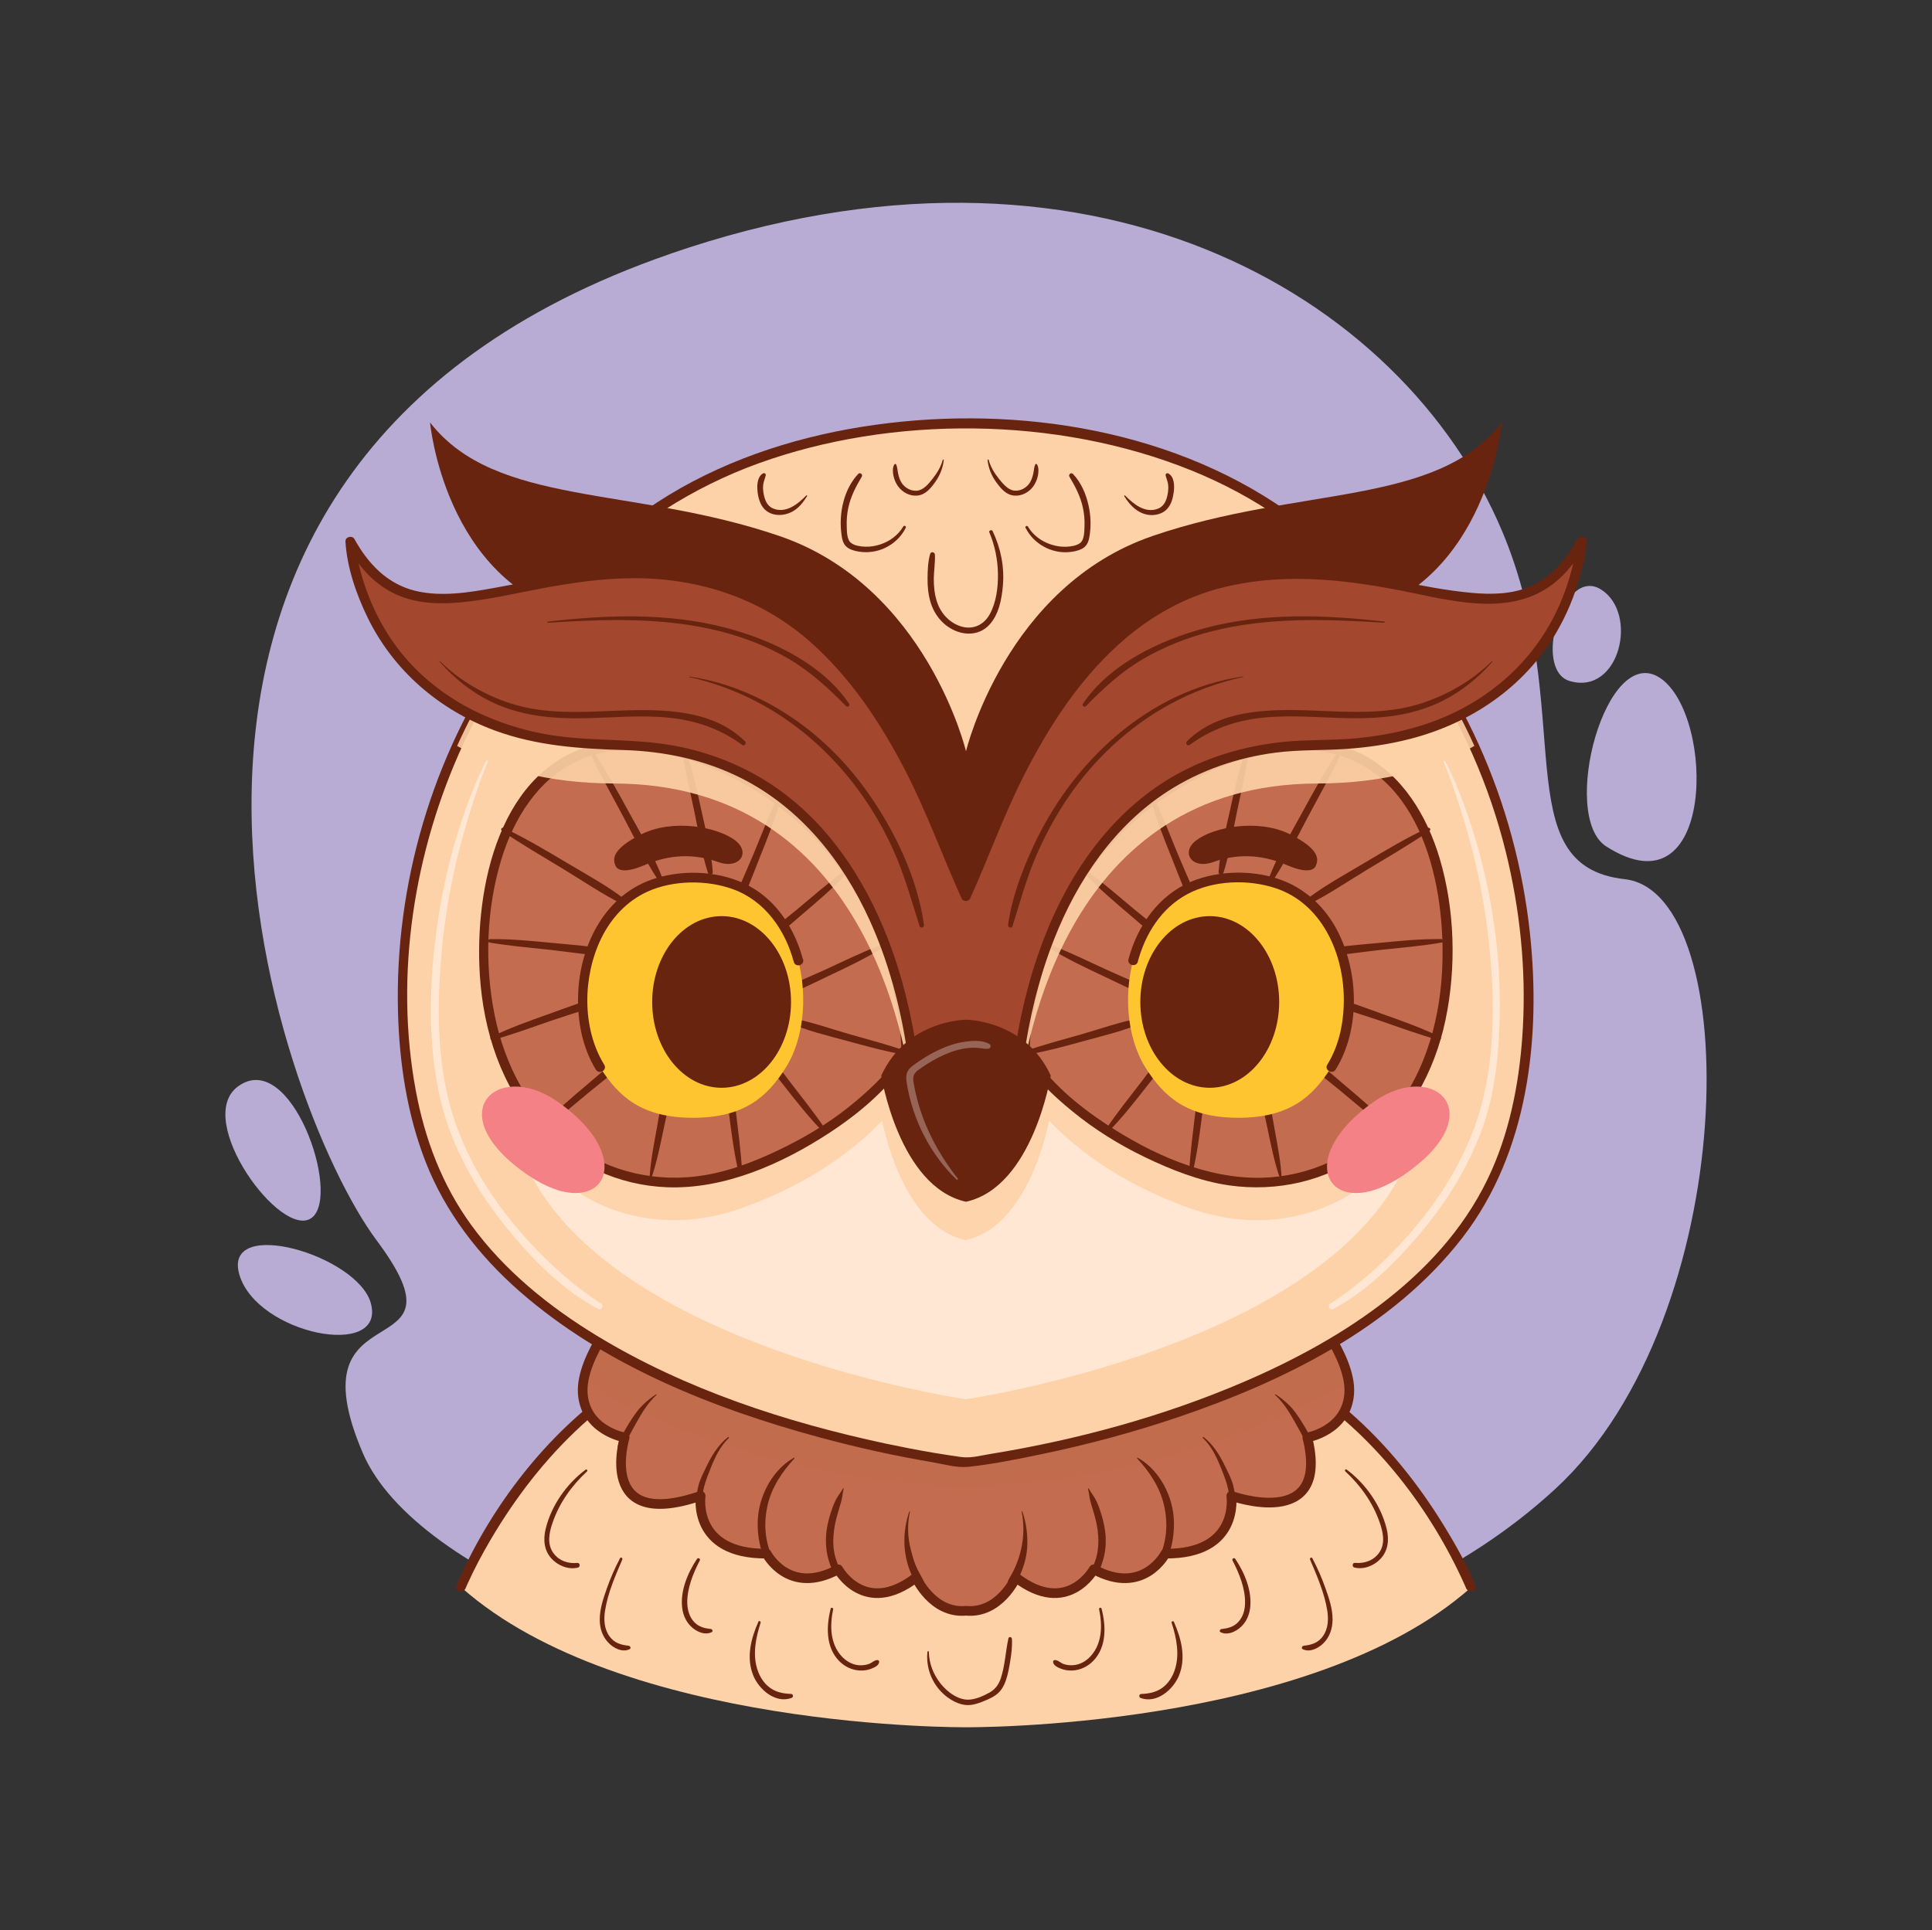 <?xml version="1.0" encoding="UTF-8"?>
<svg xmlns="http://www.w3.org/2000/svg" viewBox="0 0 300 299.76">
  <rect x="0" y="0" width="300" height="299.76" fill="#333333" stroke="none"/>
  <defs>
    <style>
      .cls-1 {
        fill: #fff;
      }

      .cls-2 {
        fill: #ffe7d3;
      }

      .cls-3, .cls-4, .cls-5 {
        fill: #fed2a8;
      }

      .cls-4 {
        opacity: .6;
      }

      .cls-4, .cls-5, .cls-6 {
        mix-blend-mode: multiply;
      }

      .cls-7 {
        isolation: isolate;
      }

      .cls-8, .cls-6 {
        fill: #c36c4f;
      }

      .cls-9 {
        fill: #ffc531;
      }

      .cls-5 {
        opacity: .9;
      }

      .cls-10 {
        fill: #a3472e;
      }

      .cls-11 {
        fill: #692410;
      }

      .cls-12 {
        fill: #f38186;
      }

      .cls-13 {
        mix-blend-mode: overlay;
        opacity: .3;
      }

      .cls-14 {
        fill: none;
        stroke: #692410;
        stroke-linecap: round;
        stroke-linejoin: round;
        stroke-width: 1.5px;
      }

      .cls-6 {
        opacity: .5;
      }

      .cls-15 {
        fill: #b8acd4;
      }
    </style>
  </defs>
  <g class="cls-7">
    <g id="Layer_1" data-name="Layer 1">
      <g>
        <g>
          <path class="cls-15" d="m104.01,39.44c64.97-22.46,113.75,6.11,129.29,43.18,11.66,27.82.35,51.87,18.98,53.93,18.63,2.06,18.21,67.95-10.74,94.67-28.95,26.72-72.84,29.85-99.14,29.85-33.74,0-77.76-15.94-86.07-35.4-11.22-26.27,17.51-12.45,2.14-33.04-15.38-20.59-51.36-119.68,45.54-153.18Z"/>
          <path class="cls-15" d="m249.41,131.46c-7.32-4.69,0-32.01,8.47-26.09,8.47,5.92,8.47,36.95-8.47,26.09Z"/>
          <path class="cls-15" d="m243.76,105.78c-5.86-1.71-1.04-17.94,4.85-14.22,5.89,3.72,2.86,16.47-4.85,14.22Z"/>
          <path class="cls-15" d="m57.6,202.47c2.28,8.72-17.67,4.77-20.42-4.46-2.75-9.23,18.46-3.06,20.42,4.46Z"/>
          <path class="cls-15" d="m36.93,168.76c-6.96,5.17,6.78,23.89,11.47,20.39,4.68-3.5-3.27-26.47-11.47-20.39Z"/>
        </g>
        <g>
          <g>
            <g>
              <path class="cls-3" d="m181.86,207.7h-63.66c-31.83,2.93-46.58,38.84-46.58,38.84,24.97,22.19,78.41,21.73,78.41,21.73,0,0,53.44.46,78.41-21.73,0,0-14.75-35.91-46.58-38.84Z"/>
              <path class="cls-4" d="m159.02,249.9c8.43,4.46,12.02-2.11,12.02-2.11,8.64,3.23,12.11-3.17,12.11-3.17,12.69,1.72,11.5-8.01,11.5-8.01,18.12,3.86,12.4-10.27,12.4-10.27,2.58-.25,4.64-1.34,6.14-2.48-7.52-7.81-17.9-14.92-31.34-16.16h-63.66c-13.2,1.21-23.46,8.11-30.95,15.75,1.53,1.28,3.77,2.61,6.65,2.89,0,0-5.72,14.13,12.4,10.27,0,0-1.19,9.73,11.5,8.01,0,0,3.48,6.4,12.11,3.17,0,0,3.6,6.57,12.02,2.11,0,0,3.25,6.2,8.54,6.06,5.29.14,8.54-6.06,8.54-6.06Z"/>
              <g>
                <path class="cls-11" d="m90.95,228.25c-2.97,2.21-5.35,5.59-6.22,9.21-.4,1.64-.27,3.33.91,4.62,1.01,1.1,2.64,1.76,4.11,1.39.39-.1.32-.76-.1-.72-1.43.13-2.79-.3-3.68-1.48-1.08-1.43-.7-3.26-.15-4.82,1.07-3.07,2.96-5.72,5.34-7.92.14-.13-.05-.39-.21-.27h0Z"/>
                <path class="cls-11" d="m96.28,242.02c-.8,1.51-1.47,3.05-2.04,4.66s-1.12,3.23-1.11,4.91c0,1.35.44,2.66,1.41,3.62.81.81,2.11,1.47,3.22.94.29-.14.11-.51-.15-.54-1.23-.14-2.22-.42-2.98-1.48-.82-1.14-.89-2.61-.68-3.96.42-2.73,1.6-5.43,2.68-7.95.1-.23-.23-.44-.35-.21h0Z"/>
                <path class="cls-11" d="m108.23,242.12c-1.46,2.19-2.67,5.07-2.28,7.75.17,1.19.72,2.28,1.67,3.03.8.63,1.91,1.08,2.89.6.26-.13.1-.47-.13-.49-.97-.11-1.81-.3-2.52-1.01-.8-.8-1.11-1.91-1.14-3.01-.05-2.26.91-4.64,1.94-6.61.15-.29-.25-.52-.43-.25h0Z"/>
                <path class="cls-11" d="m117.76,251.89c-1.16,2.62-1.92,5.58-.79,8.35.89,2.18,3.45,4.39,5.94,3.48.33-.12.29-.62-.09-.63-1.08-.03-2.16-.23-3.08-.83-1-.65-1.69-1.68-2.08-2.8-.85-2.41-.31-5.07.45-7.43.07-.21-.27-.36-.36-.15h0Z"/>
                <path class="cls-11" d="m128.99,249.85c-.69,2.69-.79,5.94,1.27,8.09.86.9,2.02,1.46,3.27,1.52.61.03,1.24-.07,1.81-.3.47-.19,1.15-.49,1.18-1.06,0-.15-.13-.26-.27-.27-.46-.01-.88.45-1.31.6-.49.18-1.02.24-1.54.21-1.09-.08-2.04-.65-2.76-1.45-1.77-1.99-1.78-4.76-1.27-7.23.05-.25-.33-.36-.39-.11h0Z"/>
                <path class="cls-11" d="m208.89,228.52c2.38,2.2,4.27,4.85,5.34,7.92.53,1.51.92,3.29-.06,4.7-.88,1.25-2.3,1.73-3.77,1.6-.42-.04-.49.62-.1.72,1.45.36,3.03-.26,4.04-1.32,1.23-1.29,1.39-3.02.98-4.69-.89-3.62-3.25-7-6.22-9.21-.16-.12-.35.14-.21.27h0Z"/>
                <path class="cls-11" d="m203.42,242.22c1.08,2.53,2.25,5.22,2.68,7.95.21,1.35.14,2.82-.68,3.96-.77,1.06-1.75,1.34-2.98,1.48-.25.03-.43.4-.15.54,1.09.52,2.34-.1,3.15-.87,1.02-.97,1.46-2.31,1.48-3.69.02-1.65-.52-3.26-1.06-4.79-.58-1.65-1.26-3.24-2.08-4.78-.13-.24-.45-.03-.35.21h0Z"/>
                <path class="cls-11" d="m191.39,242.38c1.03,1.97,1.99,4.35,1.94,6.61-.02,1.08-.31,2.16-1.08,2.96-.72.75-1.58.95-2.58,1.07-.23.03-.4.37-.13.49.97.48,2.09.03,2.89-.6.95-.75,1.5-1.84,1.67-3.03.39-2.69-.82-5.57-2.28-7.75-.18-.27-.58-.03-.43.25h0Z"/>
                <path class="cls-11" d="m181.93,252.04c.76,2.36,1.3,5.02.45,7.43-.38,1.09-1.04,2.1-2.01,2.75s-2.03.84-3.15.88c-.37.01-.42.51-.09.63,2.49.91,5.05-1.31,5.94-3.48,1.13-2.78.37-5.73-.79-8.35-.09-.2-.42-.06-.36.15h0Z"/>
                <path class="cls-11" d="m170.67,249.95c.51,2.47.5,5.24-1.27,7.23-.72.81-1.67,1.37-2.76,1.45-.5.04-1.01-.02-1.48-.18-.44-.15-.89-.63-1.37-.62-.14,0-.27.12-.27.27.03.57.72.88,1.18,1.06.57.23,1.2.33,1.81.3,1.25-.06,2.41-.62,3.27-1.52,2.07-2.15,1.97-5.4,1.27-8.09-.07-.25-.44-.15-.39.11h0Z"/>
                <path class="cls-11" d="m144.01,256.57c-.31,2.98,1.16,5.93,3.74,7.46.7.42,1.5.74,2.32.79.96.06,1.89-.27,2.76-.63.78-.33,1.58-.67,2.21-1.27.55-.52.9-1.21,1.15-1.92.34-.97.51-2.01.68-3.02.19-1.15.33-2.28.26-3.45-.02-.29-.47-.39-.54-.07-.46,2.05-.52,4.21-1.19,6.22-.32.96-.86,1.7-1.75,2.2s-1.97.99-3,1.09c-1.78.19-3.57-1.18-4.62-2.51-1.1-1.4-1.77-3.11-1.8-4.9,0-.14-.2-.14-.22,0h0Z"/>
              </g>
              <path class="cls-11" d="m229.11,246.26c-1.33-3.22-3.05-6.3-4.87-9.26-4-6.52-8.85-12.59-14.62-17.63-7.09-6.19-15.64-10.72-25-12.15-3.59-.55-7.24-.35-10.87-.35h-43.22c-4.05,0-8.11-.11-12.15,0-3.59.1-7.32,1.07-10.7,2.23-4.37,1.5-8.51,3.66-12.29,6.31-10.52,7.36-18.99,18.37-24.2,30.08-.11.26-.23.52-.33.78-.37.89,1.08,1.28,1.45.4.05-.13-.1.23,0-.02.08-.19.17-.38.25-.57.29-.64.59-1.28.9-1.91,1.08-2.19,2.28-4.33,3.55-6.41,3.93-6.41,8.7-12.37,14.38-17.33,7.09-6.19,15.72-10.64,25.11-11.88,3.3-.43,6.72-.18,10.04-.18,14.15,0,28.31,0,42.46,0,4.14,0,8.29-.07,12.43,0,3.2.06,6.53.91,9.56,1.88,4.39,1.41,8.54,3.52,12.34,6.12,10.52,7.2,18.89,18.16,24.09,29.76.07.16.15.33.22.5.11.25-.03-.08.01.03.36.88,1.81.49,1.45-.4h0Z"/>
            </g>
            <g>
              <path class="cls-8" d="m209.51,216.41c.39-5.81-6.66-13.94-6.66-13.94h-105.7s-7.05,8.13-6.66,13.94c.39,5.81,6.51,6.85,6.51,6.85,0,0-2.34,6.53,1.76,9.26,4.1,2.73,10.04-.19,10.04-.19,0,0-1.37,9.07,10.24,8.97,0,0,3.41,6.63,11.12,2.44,0,0,4.1,7.41,12.09,1.27,0,0,2.54,5.66,7.75,5.17,5.22.49,7.75-5.17,7.75-5.17,8,6.14,12.09-1.27,12.09-1.27,7.7,4.19,11.12-2.44,11.12-2.44,11.6.1,10.24-8.97,10.24-8.97,0,0,5.95,2.92,10.04.19,4.1-2.73,1.76-9.26,1.76-9.26,0,0,6.12-1.04,6.51-6.85Z"/>
              <path class="cls-6" d="m149.94,230.78c8.96,0,33.66-1.71,59.46-16.17-.85-5.56-6.55-12.14-6.55-12.14h-105.7s-5.74,6.63-6.56,12.2c25.78,14.41,50.4,16.11,59.35,16.11Z"/>
              <g>
                <path class="cls-14" d="m97.15,202.47s-7.05,8.13-6.66,13.94c.39,5.81,6.51,6.85,6.51,6.85,0,0-4.48,14.65,11.8,9.07,0,0-1.37,9.07,10.24,8.97,0,0,3.41,6.63,11.12,2.44,0,0,4.1,7.41,12.09,1.27,0,0,2.54,5.66,7.75,5.17,5.22.49,7.75-5.17,7.75-5.17,8,6.14,12.09-1.27,12.09-1.27,7.7,4.19,11.12-2.44,11.12-2.44,11.6.1,10.24-8.97,10.24-8.97,0,0,15.46,5.6,11.8-9.07,0,0,6.12-1.04,6.51-6.85.39-5.81-6.66-13.94-6.66-13.94"/>
                <g>
                  <path class="cls-11" d="m101.85,216.57c-.75.5-1.46,1.07-2.11,1.71s-1.2,1.45-1.71,2.22-.98,1.6-1.43,2.41c-.35.65-1.12,2.09-.28,2.64.14.1.37.06.48-.06.3-.32.21-.75.31-1.15.12-.44.33-.84.54-1.24.4-.76.82-1.51,1.24-2.26.83-1.48,1.77-3.02,3.03-4.16.06-.05-.02-.15-.09-.11h0Z"/>
                  <path class="cls-11" d="m113.04,223.21c-1.54,1.21-2.55,2.92-3.39,4.66-.43.9-.92,1.83-1.18,2.8-.2.77-.53,2.19.25,2.73.1.07.27.02.32-.08.18-.37.09-.75.1-1.15,0-.52.13-1.02.27-1.52.26-.9.6-1.78.95-2.65.68-1.69,1.47-3.37,2.81-4.65.09-.09-.04-.21-.13-.13h0Z"/>
                  <path class="cls-11" d="m123.28,226.41c-2.63,1.48-4.43,4.24-5.21,7.11-.43,1.58-.51,3.28-.32,4.91.1.82.26,1.64.5,2.43.2.66.35,1.47,1.06,1.72.2.07.36-.08.43-.25.25-.59-.17-1.22-.34-1.79-.22-.73-.39-1.49-.48-2.25-.18-1.54-.06-3.08.29-4.58.66-2.78,2.24-5.11,4.15-7.19.05-.06-.01-.15-.09-.11h0Z"/>
                  <path class="cls-11" d="m130.9,231.19c-.35.62-.81,1.15-1.13,1.79-.3.61-.53,1.23-.74,1.87-.41,1.27-.72,2.6-.77,3.93-.05,1.15.07,2.33.39,3.44.26.9.71,2.44,1.72,2.7.2.05.39-.1.4-.31.02-.55-.28-.88-.52-1.35s-.41-.95-.55-1.45c-.29-1.06-.36-2.16-.28-3.25.08-1.25.35-2.48.71-3.68.17-.56.34-1.12.5-1.69.18-.65.21-1.32.38-1.97.02-.06-.07-.1-.11-.05h0Z"/>
                  <path class="cls-11" d="m141.19,234.77c-1.06,3.12-1.04,6.52.25,9.56.26.61.61,1.68,1.22,2.03.23.13.53.09.7-.1.29-.32.08-.7-.09-1.01-.4-.74-.82-1.45-1.13-2.24s-.51-1.57-.72-2.37c-.5-1.93-.54-3.9-.13-5.85.02-.07-.09-.1-.11-.03h0Z"/>
                  <path class="cls-11" d="m198.02,216.68c1.26,1.14,2.2,2.68,3.03,4.16.41.73.81,1.46,1.21,2.19.21.4.43.8.56,1.24.12.41.02.9.33,1.22.12.12.34.16.48.06.81-.54.09-1.93-.25-2.57-.45-.84-.94-1.68-1.46-2.48-.5-.75-1.02-1.54-1.66-2.17s-1.38-1.25-2.16-1.76c-.07-.04-.14.06-.09.11h0Z"/>
                  <path class="cls-11" d="m186.78,223.34c1.34,1.28,2.13,2.96,2.81,4.65.34.84.68,1.69.93,2.57.14.5.27,1,.29,1.52.01.42-.09.84.1,1.23.05.11.22.15.32.08.76-.53.46-1.89.27-2.64-.25-1-.75-1.96-1.2-2.88-.84-1.75-1.84-3.45-3.39-4.66-.09-.07-.22.05-.13.13h0Z"/>
                  <path class="cls-11" d="m176.58,226.52c1.91,2.07,3.49,4.41,4.15,7.19.34,1.46.47,2.96.31,4.45-.08.76-.24,1.52-.45,2.25-.18.6-.64,1.3-.38,1.92.07.17.23.32.43.25.67-.24.82-.96,1.02-1.59.25-.79.42-1.6.52-2.43.21-1.67.14-3.41-.3-5.04-.77-2.88-2.58-5.63-5.21-7.11-.07-.04-.14.05-.09.11h0Z"/>
                  <path class="cls-11" d="m168.94,231.23c.18.65.21,1.32.38,1.97.15.57.33,1.12.5,1.69.36,1.2.63,2.42.71,3.68.07,1.09,0,2.19-.28,3.25-.13.5-.31.99-.55,1.45s-.54.8-.52,1.35c0,.21.2.36.4.31.98-.25,1.43-1.73,1.69-2.6.35-1.14.47-2.35.42-3.54-.06-1.3-.35-2.58-.74-3.81-.2-.65-.42-1.27-.72-1.88-.34-.69-.81-1.25-1.18-1.91-.03-.06-.12-.02-.11.05h0Z"/>
                  <path class="cls-11" d="m158.64,234.81c.69,3.32.02,6.96-1.66,9.89-.23.41-.98,1.43-.19,1.71.73.27,1.23-1.02,1.46-1.5.7-1.47,1.17-3.04,1.26-4.67.09-1.84-.16-3.72-.75-5.47-.02-.07-.13-.04-.11.03h0Z"/>
                </g>
              </g>
            </g>
          </g>
          <g>
            <g>
              <path class="cls-3" d="m199.37,79.96c-26.89-18.93-71.94-18.93-98.83,0-40.09,28.22-44.01,80.12-32.07,104,17.9,35.79,81.49,43.16,81.49,43.16,0,0,63.6-7.37,81.49-43.16,11.94-23.88,8.01-75.78-32.07-104Z"/>
              <path class="cls-4" d="m231.44,176.63c-17.9,35.79-81.49,43.16-81.49,43.16,0,0-63.6-7.37-81.49-43.16-3.34-6.67-5.43-15.53-5.85-25.45-.52,12.86,1.71,24.5,5.85,32.78,17.9,35.79,81.49,43.16,81.49,43.16,0,0,63.6-7.37,81.49-43.16,4.14-8.28,6.36-19.92,5.85-32.78-.42,9.92-2.51,18.78-5.85,25.45Z"/>
              <g>
                <path class="cls-2" d="m75.99,117.28c-1.34,2.38-2.42,4.95-3.36,7.5-2.36,6.36-3.95,12.96-4.85,19.68-1.15,8.57-1.38,17.84.61,26.31,1.73,7.31,5.49,14.01,10.19,19.82,3.94,4.87,8.69,9.74,14.29,12.7.54.28.98-.48.47-.81-4.48-2.91-8.54-6.61-12.07-10.6-4.89-5.53-8.93-11.98-11.08-19.08-2.47-8.19-2.34-17.28-1.54-25.72.66-6.92,2.11-13.79,4.16-20.42.97-3.13,1.98-6.3,3.35-9.28.05-.11-.1-.2-.16-.09h0Z"/>
                <path class="cls-2" d="m223.74,117.38c1.11,2.42,1.95,4.97,2.78,7.49,2.06,6.26,3.58,12.75,4.41,19.29,1.08,8.46,1.39,17.56-.5,25.93-1.67,7.35-5.44,14.11-10.19,19.91-3.89,4.76-8.51,9.13-13.68,12.49-.51.33-.06,1.09.47.81,4.84-2.56,8.99-6.58,12.57-10.66,4.86-5.53,8.88-11.92,11.1-18.97,1.29-4.09,1.8-8.35,2.05-12.62.26-4.51.17-9.06-.28-13.56-.71-7.07-2.21-14.06-4.53-20.78-1.11-3.21-2.38-6.45-4.04-9.41-.06-.11-.21-.01-.16.09h0Z"/>
              </g>
              <path class="cls-11" d="m199.74,79.31c-18.78-13.15-43.74-16.59-66.02-13-11.13,1.79-22.13,5.51-31.62,11.68s-17.38,14.08-23.71,23.19c-11.26,16.22-17.11,36.27-16.59,55.99.21,7.9,1.41,15.95,4.31,23.34,3.05,7.78,8.23,14.48,14.47,19.97,13.07,11.49,29.97,18.23,46.58,22.74,5.8,1.57,11.67,2.88,17.59,3.88,1.76.3,3.81.91,5.61.72,3.79-.4,7.58-1.18,11.3-1.95,7.19-1.49,14.31-3.4,21.27-5.76,16.43-5.57,33.39-13.9,44.2-27.94,10.18-13.22,12.16-30.96,10.45-47.12-2.17-20.39-10.81-40.05-25.1-54.85-3.89-4.03-8.17-7.66-12.75-10.89-.79-.56-1.54.74-.76,1.3,17.52,12.38,29.71,30.93,34.85,51.7,2.2,8.9,3.15,18.14,2.65,27.31-.41,7.51-1.77,15.18-4.82,22.1-7.06,16.04-22.96,26.22-38.49,32.9-12.53,5.38-25.91,9.01-39.35,11.2-1.73.28-3.02.69-4.62.47.15.02-.41-.06-.56-.08-.36-.05-.73-.11-1.09-.16-.86-.13-1.72-.27-2.57-.41-2.49-.42-4.98-.91-7.45-1.43-15.55-3.33-31.09-8.41-44.74-16.69-7.47-4.53-14.47-10.18-19.63-17.29-4.51-6.21-7.18-13.3-8.58-20.81-3.35-17.96-.28-37.29,7.33-53.79,9.07-19.67,25.38-36.27,45.93-43.68s46.2-7.38,67.2,1.13c4.91,1.99,9.62,4.51,13.96,7.55.79.55,1.54-.75.76-1.3Z"/>
              <path class="cls-2" d="m190.64,103.99c-10.13-6.42-26.7,27.81-40.22,27.26-16.05-.65-29.15-34.88-41.16-27.26-33.01,20.91-36.24,61.54-26.41,79.23,14.74,26.52,67.11,34.1,67.11,34.1,0,0,52.37-7.58,67.11-34.1,9.83-17.69,6.6-58.32-26.41-79.23Z"/>
              <g>
                <path class="cls-11" d="m159.26,82c1.24,2.47,4,4,6.75,3.75.67-.06,1.37-.2,1.97-.5.75-.38,1.05-1.06,1.18-1.86.28-1.62.23-3.28-.13-4.88-.39-1.78-1.15-3.56-2.42-4.9-.27-.29-.76.08-.55.43.93,1.55,1.74,3.12,2.11,4.9.19.92.27,1.85.23,2.79-.03.77,0,2.09-.68,2.61-.57.44-1.49.55-2.18.58-.79.03-1.56-.1-2.31-.34-1.5-.48-2.8-1.43-3.61-2.79-.15-.24-.5-.03-.38.22h0Z"/>
                <path class="cls-11" d="m174.57,77.06c.95,1.57,2.41,2.98,4.36,2.94.84-.02,1.68-.31,2.27-.92.69-.72.95-1.77,1.07-2.74.11-.9.08-2.33-.87-2.81-.22-.11-.45.07-.4.31.1.47.32.9.38,1.39.06.45.03.93-.04,1.38-.17.99-.51,1.99-1.52,2.39-1.98.79-3.81-.71-5.12-2.04-.07-.07-.19.02-.13.1h0Z"/>
                <path class="cls-11" d="m153.35,71.45c.13,1.26.61,2.44,1.35,3.45s1.53,1.98,2.83,2.08c1.14.08,2.24-.52,2.9-1.42.36-.5.62-1.09.74-1.7.1-.53.15-1.25-.14-1.72-.06-.1-.23-.12-.28,0-.19.43-.2.94-.3,1.4-.12.51-.26.99-.54,1.43-.51.8-1.45,1.33-2.42,1.23s-1.79-1.1-2.38-1.84c-.7-.88-1.3-1.84-1.59-2.94-.02-.08-.16-.07-.15.02h0Z"/>
                <path class="cls-11" d="m140.26,81.78c-.82,1.36-2.11,2.31-3.61,2.79-.75.24-1.52.37-2.31.34-.69-.03-1.62-.14-2.18-.58-.69-.53-.65-1.83-.68-2.61-.03-.93.04-1.87.23-2.79.37-1.78,1.18-3.35,2.11-4.9.2-.34-.27-.72-.55-.43-2.23,2.36-3.02,6.05-2.63,9.2.09.74.19,1.55.77,2.09.52.48,1.29.68,1.98.79,1.35.21,2.76.02,4-.56,1.4-.65,2.56-1.75,3.25-3.13.13-.25-.23-.46-.38-.22h0Z"/>
                <path class="cls-11" d="m125.2,76.95c-1.3,1.33-3.14,2.83-5.12,2.04-.99-.4-1.33-1.36-1.51-2.34-.08-.47-.12-.96-.05-1.43s.28-.92.38-1.39c.05-.24-.19-.42-.4-.31-.82.42-.95,1.62-.9,2.43.05.97.28,2.06.87,2.85,1.11,1.47,3.22,1.45,4.69.59.92-.54,1.62-1.44,2.17-2.34.05-.08-.07-.17-.13-.1h0Z"/>
                <path class="cls-11" d="m146.39,71.43c-.29,1.08-.87,2.02-1.55,2.89-.6.76-1.4,1.78-2.42,1.89-.94.1-1.87-.41-2.39-1.18-.29-.44-.45-.92-.56-1.43-.11-.47-.11-1.01-.32-1.46-.05-.12-.22-.1-.28,0-.3.48-.25,1.2-.14,1.72.12.6.37,1.2.74,1.7.66.9,1.77,1.5,2.9,1.42,1.3-.09,2.12-1.09,2.83-2.08s1.22-2.2,1.35-3.45c0-.09-.13-.1-.15-.02h0Z"/>
                <path class="cls-11" d="m153.63,82.69c.85,2.04,1.3,4.23,1.33,6.45.03,2.06-.25,4.38-1.25,6.22-.94,1.74-2.69,2.53-4.58,1.9-1.78-.59-3.08-2.07-3.65-3.83-.37-1.16-.49-2.38-.48-3.59s.24-2.47.17-3.7c-.02-.41-.62-.52-.74-.1-.34,1.2-.39,2.56-.4,3.8s.1,2.44.44,3.61c.58,1.99,1.91,3.66,3.83,4.5,1.77.77,3.82.62,5.22-.8,1.56-1.58,2.03-4.07,2.21-6.2.25-2.93-.33-5.82-1.6-8.47-.14-.28-.64-.08-.51.22h0Z"/>
              </g>
            </g>
            <g>
              <path class="cls-5" d="m186.79,125.46c-24.11,11.34-27.2,36.27-27.6,42.41-4.22-3.51-9.25-3.52-9.25-3.52,0,0-5.02.01-9.25,3.52-.4-6.14-3.49-31.07-27.6-42.41-27.61-12.99-39.14,8.61-37.87,31.44,1.43,25.58,20.98,37.57,40.07,30.7,11.16-4.02,17.94-9.59,21.68-13.54.78,3.74,4.08,16.61,12.97,18.56,8.88-1.96,12.19-14.82,12.97-18.56,3.73,3.95,10.52,9.52,21.68,13.54,19.08,6.88,38.64-5.11,40.07-30.7,1.27-22.83-10.26-44.43-37.87-31.44Z"/>
              <g>
                <g>
                  <path class="cls-8" d="m140.76,163.43s-.05-30.81-27.66-43.8c-27.61-12.99-39.14,8.61-37.87,31.44,1.43,25.58,20.98,37.57,40.07,30.7,19.08-6.88,25.46-18.33,25.46-18.33Z"/>
                  <g>
                    <path class="cls-11" d="m84.46,175.29c2.55-1.86,4.95-3.94,7.38-5.95s5.13-3.94,7.37-6.24c.3-.31-.09-.84-.47-.61-2.69,1.65-5.06,3.85-7.47,5.88s-4.93,4.16-7.14,6.49c-.2.21.07.61.33.42h0Z"/>
                    <path class="cls-11" d="m76,146.39c3.1.53,6.25.79,9.38,1.13s6.43.93,9.65.93c.43,0,.53-.65.1-.76-3.05-.77-6.26-.93-9.38-1.24s-6.45-.63-9.68-.59c-.29,0-.38.48-.07.53h0Z"/>
                    <path class="cls-11" d="m76.49,161.53c3.11-.85,6.15-1.98,9.2-3.03s6.06-1.85,8.91-3.17c.42-.2.11-.78-.3-.71-3.16.61-6.22,1.86-9.24,2.93s-5.95,2.12-8.78,3.49c-.28.14-.08.57.21.49h0Z"/>
                    <path class="cls-11" d="m77.94,129.06c3.07,2.08,6.28,3.95,9.45,5.87s6.25,4.04,9.57,5.67c.37.18.84-.32.47-.61-2.89-2.28-6.18-4.06-9.34-5.94s-6.47-3.87-9.87-5.46c-.31-.15-.56.27-.27.47h0Z"/>
                    <path class="cls-11" d="m91.62,116.95c1.58,3.35,3.4,6.6,5.15,9.87s3.32,6.66,5.34,9.75c.23.35.87.13.71-.3-1.33-3.44-3.25-6.64-5.02-9.87s-3.6-6.62-5.72-9.73c-.2-.29-.61-.04-.47.27h0Z"/>
                    <path class="cls-11" d="m106.01,116.89c.46,3.15,1.19,6.26,1.85,9.37s1.09,6.28,2.06,9.29c.13.4.79.35.76-.1-.21-3.14-1.04-6.24-1.71-9.31s-1.39-6.34-2.43-9.39c-.11-.34-.57-.19-.52.14h0Z"/>
                    <path class="cls-11" d="m120.75,123.86c-1.38,2.83-2.51,5.79-3.71,8.7s-2.69,5.9-3.59,8.99c-.12.42.49.68.71.3,1.6-2.71,2.65-5.76,3.82-8.68s2.41-6,3.27-9.11c.08-.29-.36-.49-.49-.21h0Z"/>
                    <path class="cls-11" d="m131.11,135.29c-2.55,1.86-4.94,3.95-7.36,5.97s-5.12,3.96-7.36,6.26c-.3.31.09.84.47.61,2.69-1.66,5.05-3.86,7.45-5.9s4.92-4.17,7.13-6.51c.2-.21-.07-.61-.33-.42h0Z"/>
                    <path class="cls-11" d="m136.72,146.79c-2.94,1.13-5.78,2.52-8.64,3.84s-5.99,2.49-8.75,4.14c-.37.22-.13.83.3.71,3.02-.9,5.87-2.41,8.71-3.75s5.85-2.76,8.6-4.44c.25-.15.09-.61-.21-.49h0Z"/>
                    <path class="cls-11" d="m141.05,163.37c-2.99-1.07-6.08-1.87-9.13-2.74s-6.07-1.98-9.19-2.52c-.4-.07-.73.51-.3.71,2.87,1.28,5.99,2,9.02,2.83s6.26,1.73,9.45,2.24c.34.05.48-.4.14-.52h0Z"/>
                    <path class="cls-11" d="m128.23,175.48c-1.79-2.67-3.82-5.17-5.77-7.72s-3.69-5.19-5.86-7.48c-.31-.32-.82.09-.61.47,1.55,2.75,3.66,5.2,5.6,7.68s3.97,5.08,6.22,7.38c.21.21.6-.07.42-.33h0Z"/>
                    <path class="cls-11" d="m115.23,182.05c-.16-3.22-.62-6.43-.99-9.63s-.5-6.32-1.19-9.39c-.1-.44-.75-.32-.76.1-.08,3.22.49,6.47.89,9.66s.79,6.27,1.52,9.33c.07.29.55.23.53-.07h0Z"/>
                    <path class="cls-11" d="m101,183.38c.99-2.71,1.52-5.56,2.12-8.37s1.26-5.5,1.51-8.31c.04-.49-.69-.55-.83-.11-.85,2.76-1.27,5.63-1.78,8.47s-1.06,5.51-1.17,8.31c0,.08.11.09.14.02h0Z"/>
                    <path class="cls-11" d="m141.51,163.43c0-2.66-.42-5.35-.92-7.95-1.13-5.93-3.17-11.72-6.14-16.99-3.93-6.98-9.57-12.9-16.42-17.07-7.26-4.42-16.5-7.85-25.08-5.92-15.5,3.49-19.3,22.49-18.44,35.96.55,8.66,3.33,17.38,9.3,23.84,5.11,5.54,12.26,8.82,19.79,9.1,8.92.33,17.79-3.63,25.11-8.4,4.66-3.04,9.17-6.84,12.27-11.52.15-.22.29-.45.42-.68.47-.84-.82-1.6-1.3-.76-1.73,3.08-4.53,5.73-7.19,7.98-3.24,2.74-6.85,5.03-10.63,6.93-4.08,2.05-8.42,3.84-12.94,4.59-7.15,1.18-14.56-.43-20.44-4.69-6.61-4.78-10.52-12.36-12.1-20.22s-1.29-16.51,1.06-24.19c1.92-6.28,5.62-12.35,11.75-15.24,7.51-3.54,16.34-1.17,23.43,2.23s13.56,8.82,18.08,15.53c5.31,7.89,8.41,17.48,8.86,26.97,0,.16.01.33.01.49,0,.97,1.5.97,1.5,0Z"/>
                  </g>
                </g>
                <g>
                  <path class="cls-8" d="m159.14,163.43s.05-30.81,27.66-43.8c27.61-12.99,39.14,8.61,37.87,31.44-1.43,25.58-20.98,37.57-40.07,30.7-19.08-6.88-25.46-18.33-25.46-18.33Z"/>
                  <g>
                    <path class="cls-11" d="m215.76,174.87c-2.21-2.33-4.69-4.42-7.14-6.49s-4.78-4.23-7.47-5.88c-.38-.23-.77.3-.47.61,2.24,2.29,4.9,4.19,7.37,6.24s4.82,4.1,7.38,5.95c.26.19.53-.21.33-.42h0Z"/>
                    <path class="cls-11" d="m223.82,145.86c-3.23-.05-6.47.28-9.68.59s-6.34.47-9.38,1.24c-.42.11-.33.76.1.76,3.22,0,6.45-.59,9.65-.93s6.28-.59,9.38-1.13c.31-.05.22-.53-.07-.53h0Z"/>
                    <path class="cls-11" d="m223.61,161.04c-2.83-1.37-5.82-2.44-8.78-3.49s-6.08-2.33-9.24-2.93c-.4-.08-.72.51-.3.71,2.85,1.33,5.94,2.15,8.91,3.17s6.09,2.18,9.2,3.03c.29.08.49-.36.21-.49h0Z"/>
                    <path class="cls-11" d="m221.69,128.59c-3.4,1.59-6.65,3.54-9.87,5.46s-6.45,3.66-9.34,5.94c-.36.29.1.79.47.61,3.32-1.64,6.4-3.76,9.57-5.67s6.39-3.79,9.45-5.87c.29-.2.04-.61-.27-.47h0Z"/>
                    <path class="cls-11" d="m207.81,116.68c-2.12,3.1-3.92,6.43-5.72,9.73s-3.69,6.43-5.02,9.87c-.16.43.48.65.71.3,2.02-3.1,3.59-6.49,5.34-9.75s3.57-6.52,5.15-9.87c.15-.31-.27-.56-.47-.27h0Z"/>
                    <path class="cls-11" d="m193.36,116.75c-1.04,3.06-1.74,6.24-2.43,9.39s-1.5,6.17-1.71,9.31c-.03.45.63.5.76.1.97-3.01,1.41-6.2,2.06-9.29s1.39-6.22,1.85-9.37c.05-.34-.41-.48-.52-.14h0Z"/>
                    <path class="cls-11" d="m178.65,124.07c.86,3.1,2.07,6.12,3.27,9.11s2.22,5.96,3.82,8.68c.22.37.83.13.71-.3-.91-3.09-2.37-6.02-3.59-8.99s-2.33-5.87-3.71-8.7c-.14-.28-.57-.08-.49.21h0Z"/>
                    <path class="cls-11" d="m168.46,135.71c2.2,2.34,4.68,4.43,7.13,6.51s4.76,4.24,7.45,5.9c.38.23.77-.3.47-.61-2.24-2.3-4.89-4.2-7.36-6.26s-4.81-4.11-7.36-5.97c-.25-.19-.53.21-.33.42h0Z"/>
                    <path class="cls-11" d="m162.98,147.28c2.74,1.69,5.69,3.07,8.6,4.44s5.69,2.85,8.71,3.75c.42.13.67-.48.3-.71-2.76-1.64-5.83-2.79-8.75-4.14s-5.7-2.71-8.64-3.84c-.29-.11-.46.34-.21.49h0Z"/>
                    <path class="cls-11" d="m158.99,163.89c3.19-.51,6.34-1.38,9.45-2.24s6.15-1.55,9.02-2.83c.43-.19.1-.78-.3-.71-3.12.55-6.15,1.65-9.19,2.52s-6.14,1.67-9.13,2.74c-.33.12-.2.57.14.52h0Z"/>
                    <path class="cls-11" d="m172.09,175.8c2.25-2.29,4.24-4.85,6.22-7.38s4.05-4.93,5.6-7.68c.21-.38-.3-.79-.61-.47-2.17,2.29-3.94,4.97-5.86,7.48s-3.99,5.05-5.77,7.72c-.17.26.21.54.42.33h0Z"/>
                    <path class="cls-11" d="m185.19,182.12c.73-3.06,1.13-6.21,1.52-9.33s.97-6.44.89-9.66c-.01-.42-.66-.54-.76-.1-.69,3.07-.83,6.27-1.19,9.39s-.83,6.41-.99,9.63c-.02.3.46.37.53.07h0Z"/>
                    <path class="cls-11" d="m199.03,183.36c-.11-2.8-.67-5.56-1.17-8.31s-.93-5.71-1.78-8.47c-.13-.43-.87-.38-.83.11.26,2.81.93,5.56,1.51,8.31s1.13,5.66,2.12,8.37c.03.07.14.07.14-.02h0Z"/>
                    <path class="cls-11" d="m159.89,163.43c0-2.35.35-4.72.77-7.03,1.02-5.6,2.83-11.07,5.5-16.09,3.56-6.7,8.68-12.49,15.02-16.68,6.94-4.58,16.1-8.4,24.58-6.85,15.12,2.77,18.83,21.05,18.17,33.97-.43,8.49-3.04,17.14-8.9,23.5-4.91,5.32-11.77,8.48-19.02,8.67-8.67.23-17.26-3.7-24.35-8.39-4.34-2.87-8.61-6.46-11.49-10.86-.13-.2-.26-.4-.38-.61-.47-.84-1.77-.09-1.3.76,1.92,3.42,5.06,6.37,8.06,8.81,3.43,2.8,7.2,5.15,11.18,7.07s8.55,3.76,13.15,4.41c7.4,1.05,15.05-.65,21.09-5.12,6.69-4.95,10.8-12.54,12.49-20.6s1.47-17.08-.91-25.07c-1.96-6.57-5.77-13-12.07-16.19-7.35-3.71-15.91-2.09-23.17,1-8.01,3.41-14.96,8.83-20.04,15.91-5.91,8.23-9.5,18.69-9.87,28.84,0,.18-.01.36-.01.54,0,.97,1.5.97,1.5,0Z"/>
                  </g>
                </g>
                <g>
                  <g>
                    <path class="cls-9" d="m107.61,136.41c-17.04-.43-20.28,20.06-14.45,29.34,2.91,4.64,6.55,7.86,14.45,7.86s11.54-3.22,14.45-7.86c5.82-9.28,2.59-29.77-14.45-29.34Z"/>
                    <path class="cls-11" d="m124.68,148.99c-1.26-4.64-3.95-8.97-8.25-11.33s-9.89-2.66-14.5-1.29c-7.9,2.34-11.91,10.35-12.16,18.14-.13,3.99.64,8.19,2.76,11.63.51.82,1.8.07,1.3-.76-3.5-5.67-3.35-13.71-.49-19.6,1.54-3.17,3.97-5.83,7.21-7.3,3.97-1.8,9.21-1.85,13.27-.37,4.98,1.81,8.1,6.33,9.44,11.29.25.93,1.7.54,1.45-.4h0Z"/>
                    <ellipse class="cls-11" cx="112.05" cy="155.62" rx="10.78" ry="13.33"/>
                  </g>
                  <g>
                    <path class="cls-9" d="m192.28,136.41c17.04-.43,20.28,20.06,14.45,29.34-2.91,4.64-6.55,7.86-14.45,7.86s-11.54-3.22-14.45-7.86c-5.82-9.28-2.59-29.77,14.45-29.34Z"/>
                    <path class="cls-11" d="m176.67,149.38c1.17-4.34,3.66-8.34,7.71-10.51s9.44-2.34,13.72-.91c7.03,2.35,10.4,9.8,10.56,16.78.08,3.66-.61,7.47-2.56,10.62-.51.82.79,1.58,1.3.76,3.87-6.26,3.59-15.14.27-21.56-1.77-3.42-4.6-6.21-8.18-7.68-4.43-1.82-10.16-1.79-14.56.07-5.08,2.14-8.29,6.83-9.7,12.02-.25.93,1.19,1.33,1.45.4h0Z"/>
                    <ellipse class="cls-11" cx="187.85" cy="155.62" rx="10.78" ry="13.33"/>
                  </g>
                  <path class="cls-12" d="m217.89,182.55c13.94-9.48,4.96-18.04-4.48-11.49-13.07,9.07-6.92,19.24,4.48,11.49Z"/>
                  <path class="cls-12" d="m82.04,182.55c-13.94-9.48-4.96-18.04,4.48-11.49,13.07,9.07,6.92,19.24-4.48,11.49Z"/>
                  <path class="cls-11" d="m100.12,134.35c2.88-1.24,6.83-2.11,11.4-.46,3.27,1.18,5.08-1.44,2.69-3.32-2.76-2.16-9.68-3.41-14.52-1.04-4.84,2.38-4.51,4-4.12,4.92.39.92,1.84,1.06,4.55-.1Z"/>
                  <path class="cls-11" d="m199.78,134.35c-2.88-1.24-6.83-2.11-11.4-.46-3.27,1.18-5.08-1.44-2.69-3.32,2.76-2.16,9.68-3.41,14.52-1.04,4.84,2.38,4.51,4,4.12,4.92-.39.92-1.84,1.06-4.55-.1Z"/>
                </g>
              </g>
            </g>
            <g>
              <path class="cls-5" d="m217.35,96.9c-8.27-1.61-17.81-3.15-28.5-.22-24.74,6.79-34.12,37.96-38.9,48.48-4.78-10.53-14.17-41.69-38.9-48.48-10.69-2.94-20.23-1.39-28.5.22-4.77,5.98-8.6,12.38-11.57,18.95,5.85,3.43,13.73,5.8,24.4,5.84,39.1.13,45.21,40.36,46.4,48.85l8.18-4.15,8.18,4.15c1.19-8.49,7.3-48.72,46.4-48.85,10.66-.03,18.55-2.41,24.4-5.84-2.97-6.57-6.8-12.97-11.57-18.95Z"/>
              <g>
                <path class="cls-11" d="m178.97,83.25c-22.84,7.81-28.97,33.43-28.97,33.43,0,0-6.12-25.62-28.97-33.43-22.84-7.81-44.06-4.53-54.25-17.63,0,0,2.21,24.59,22.58,30.02,20.37,5.43,45.21,5.88,60.63,48.95,15.42-43.07,40.26-43.51,60.63-48.95,20.37-5.43,22.58-30.02,22.58-30.02-10.19,13.1-31.41,9.82-54.25,17.63Z"/>
                <path class="cls-10" d="m188.9,90.72c-24.74,6.79-34.12,37.96-38.9,48.48-4.78-10.53-14.17-41.69-38.9-48.48-26.59-7.3-46.01,13.07-56.7-6.62,0,0,1.93,31.49,41.03,31.62,39.1.13,45.21,40.36,46.4,48.85l8.18-4.15,8.18,4.15c1.19-8.49,7.3-48.72,46.4-48.85,39.1-.13,41.03-31.62,41.03-31.62-10.7,19.69-30.12-.68-56.7,6.62Z"/>
                <path class="cls-11" d="m188.7,89.99c-18.31,5.12-28.46,22.86-35.36,39.23-1.35,3.19-2.57,6.44-3.99,9.6h1.3c-2.59-5.72-4.71-11.63-7.45-17.28-3.63-7.48-8.05-14.74-13.94-20.67-6.62-6.68-14.84-10.88-24.18-12.12s-18.84.82-28.21,2.54c-4.02.73-8.33,1.45-12.36.48-4.36-1.05-7.36-4.22-9.47-8.04-.35-.63-1.44-.37-1.4.38.25,4.06,1.68,8.18,3.44,11.8,4.02,8.26,11.15,14.37,19.73,17.54,6.53,2.41,13.26,2.84,20.15,3.05,6.28.19,12.56,1.53,18.18,4.38,9.12,4.61,15.65,12.74,19.84,21.91,2.98,6.52,4.84,13.54,5.9,20.62.07.45.13.91.2,1.37.07.51.72.64,1.1.45,2.73-1.38,5.45-2.77,8.18-4.15h-.76c2.73,1.38,5.45,2.77,8.18,4.15.38.19,1.03.06,1.1-.45.9-6.45,2.4-12.81,4.79-18.88,3.59-9.15,9.37-17.69,17.75-23.06,5.01-3.22,10.73-5.17,16.63-5.94,3.6-.47,7.21-.33,10.83-.57,3.42-.23,6.83-.72,10.14-1.58,9.38-2.43,17.67-8.02,22.61-16.45,1.63-2.78,2.88-5.78,3.73-8.89.43-1.59.96-3.4.97-5.06,0-.08.02-.16.02-.24.05-.75-1.05-1.01-1.4-.38-1.71,3.1-4.02,5.93-7.35,7.36-2.85,1.22-6.04,1.27-9.08.99-7.93-.72-15.58-3.16-23.56-3.65-5.48-.34-10.96.14-16.26,1.57-.93.25-.54,1.7.4,1.45,9.47-2.55,18.97-1.57,28.46.28,6.47,1.26,14.01,3.43,20.41.81,3.73-1.52,6.37-4.6,8.28-8.06l-1.4-.38c-.07,1.12-.27,2.13-.56,3.39-.64,2.83-1.63,5.59-2.95,8.18-4.3,8.48-11.95,14.4-21.01,17.13-3.21.97-6.53,1.57-9.86,1.88-3.69.34-7.41.17-11.1.54-5.88.6-11.65,2.24-16.82,5.15-8.74,4.92-15.05,13.09-19.09,22.14-2.91,6.51-4.77,13.44-5.83,20.48-.07.45-.13.91-.2,1.37l1.1-.45-4.31-2.19-2.9-1.48c-.36-.18-.91-.59-1.34-.59s-.97.4-1.34.59l-2.9,1.48-4.31,2.19,1.1.45c-.9-6.41-2.39-12.74-4.75-18.78-3.53-9.02-9-17.39-16.99-23.05-4.67-3.31-10.06-5.53-15.66-6.63-6.91-1.36-13.99-.61-20.91-1.96-9.9-1.94-18.92-7.13-24.26-15.87-1.69-2.77-2.98-5.77-3.86-8.89-.29-1.05-.54-2.11-.73-3.19-.12-.7-.04-1.05-.23-1.65-.02-.07-.02-.17-.02-.24l-1.4.38c1.83,3.33,4.35,6.33,7.89,7.89,3.17,1.4,6.7,1.51,10.1,1.17,4.13-.4,8.18-1.35,12.25-2.12,4.82-.91,9.69-1.62,14.6-1.62,9.96.02,19.42,3.08,26.98,9.65,6.4,5.56,11.17,12.75,15.04,20.24,3.33,6.46,5.76,13.27,8.75,19.88.22.49,1.07.49,1.3,0,2.82-6.22,5.11-12.65,8.18-18.76,4.05-8.07,9.11-15.87,16.07-21.75,4.15-3.51,8.96-6.16,14.21-7.62.93-.26.53-1.71-.4-1.45Z"/>
                <g>
                  <g>
                    <path class="cls-11" d="m231.65,102.71c-3.04,2.99-6.84,5.19-10.88,6.51-4.5,1.47-9.23,1.44-13.91,1.26-7.39-.29-16.83-1.06-22.57,4.67-.27.27.09.79.43.55,3.36-2.45,7.09-3.77,11.22-4.22,4.51-.48,9.04-.01,13.55.07s8.76-.3,12.86-1.95c3.66-1.47,6.79-3.88,9.39-6.82.05-.05-.03-.13-.08-.08h0Z"/>
                    <path class="cls-11" d="m192.97,105.07c-14.74,2.2-26.5,13.29-32.57,26.49-1.75,3.81-3.28,7.89-3.86,12.06-.06.45.55.65.69.19,1.09-3.47,2.04-6.96,3.43-10.32s3.2-6.73,5.3-9.79c4.05-5.89,9.43-10.91,15.72-14.33,3.54-1.93,7.38-3.35,11.32-4.21.06-.01.03-.1-.02-.09h0Z"/>
                    <path class="cls-11" d="m214.92,96.53c-9.2-1.04-18.65-1.4-27.69.99-7.03,1.86-14.89,5.57-19.08,11.79-.19.28.23.6.47.36,2.7-2.74,5.42-5.28,8.76-7.25s6.92-3.37,10.64-4.33c8.75-2.26,17.96-1.93,26.91-1.37.12,0,.12-.17,0-.19h0Z"/>
                  </g>
                  <g>
                    <path class="cls-11" d="m68.27,102.78c2.55,2.89,5.62,5.27,9.2,6.75,4.15,1.71,8.59,2.11,13.04,2.03s8.91-.54,13.35-.09c4.2.42,8,1.74,11.41,4.24.33.24.7-.28.43-.55-5.74-5.73-15.18-4.96-22.57-4.67-4.68.18-9.41.21-13.91-1.26-4.04-1.32-7.85-3.53-10.88-6.51-.05-.05-.12.02-.08.08h0Z"/>
                    <path class="cls-11" d="m107.01,105.16c14.33,3.15,25.65,13.53,31.64,26.72,1.75,3.86,2.86,7.9,4.13,11.93.14.45.76.26.69-.19-1.03-7.34-4.59-14.74-8.87-20.73s-9.69-10.82-16.16-14.12c-3.61-1.84-7.41-3.1-11.41-3.7-.06,0-.09.08-.02.09h0Z"/>
                    <path class="cls-11" d="m85.08,96.72c8.88-.56,18.01-.88,26.71,1.32,3.72.94,7.33,2.34,10.66,4.28s6.18,4.56,8.93,7.35c.23.23.66-.07.47-.36-4.22-6.27-12.17-10-19.27-11.84-8.98-2.33-18.35-1.97-27.49-.93-.12.01-.12.2,0,.19h0Z"/>
                  </g>
                </g>
              </g>
              <path class="cls-11" d="m150,158.38s-9.19,0-13.16,8.68c0,0,2.75,17.3,13.16,19.59,10.41-2.29,13.16-19.59,13.16-19.59-3.97-8.68-13.16-8.68-13.16-8.68Z"/>
              <g class="cls-13">
                <path class="cls-1" d="m148.71,183.03c-3.04-3.85-5.39-8.3-6.49-13.1-.13-.55-.24-1.1-.34-1.66-.17-.95-.09-1.5.72-2.09,1.01-.74,2.09-1.41,3.2-1.97s2.4-1.07,3.68-1.31c.63-.12,1.27-.18,1.91-.17.69.01,1.36.2,2.05.16.38-.02.54-.53.2-.73-1.05-.63-2.57-.53-3.75-.37-1.44.19-2.82.67-4.13,1.28-1.4.66-2.74,1.49-3.98,2.41-1.03.76-1.18,1.51-.98,2.75.91,5.63,3.63,11.02,7.73,14.98.12.11.27-.05.17-.17h0Z"/>
              </g>
            </g>
          </g>
        </g>
      </g>
    </g>
  </g>
</svg>